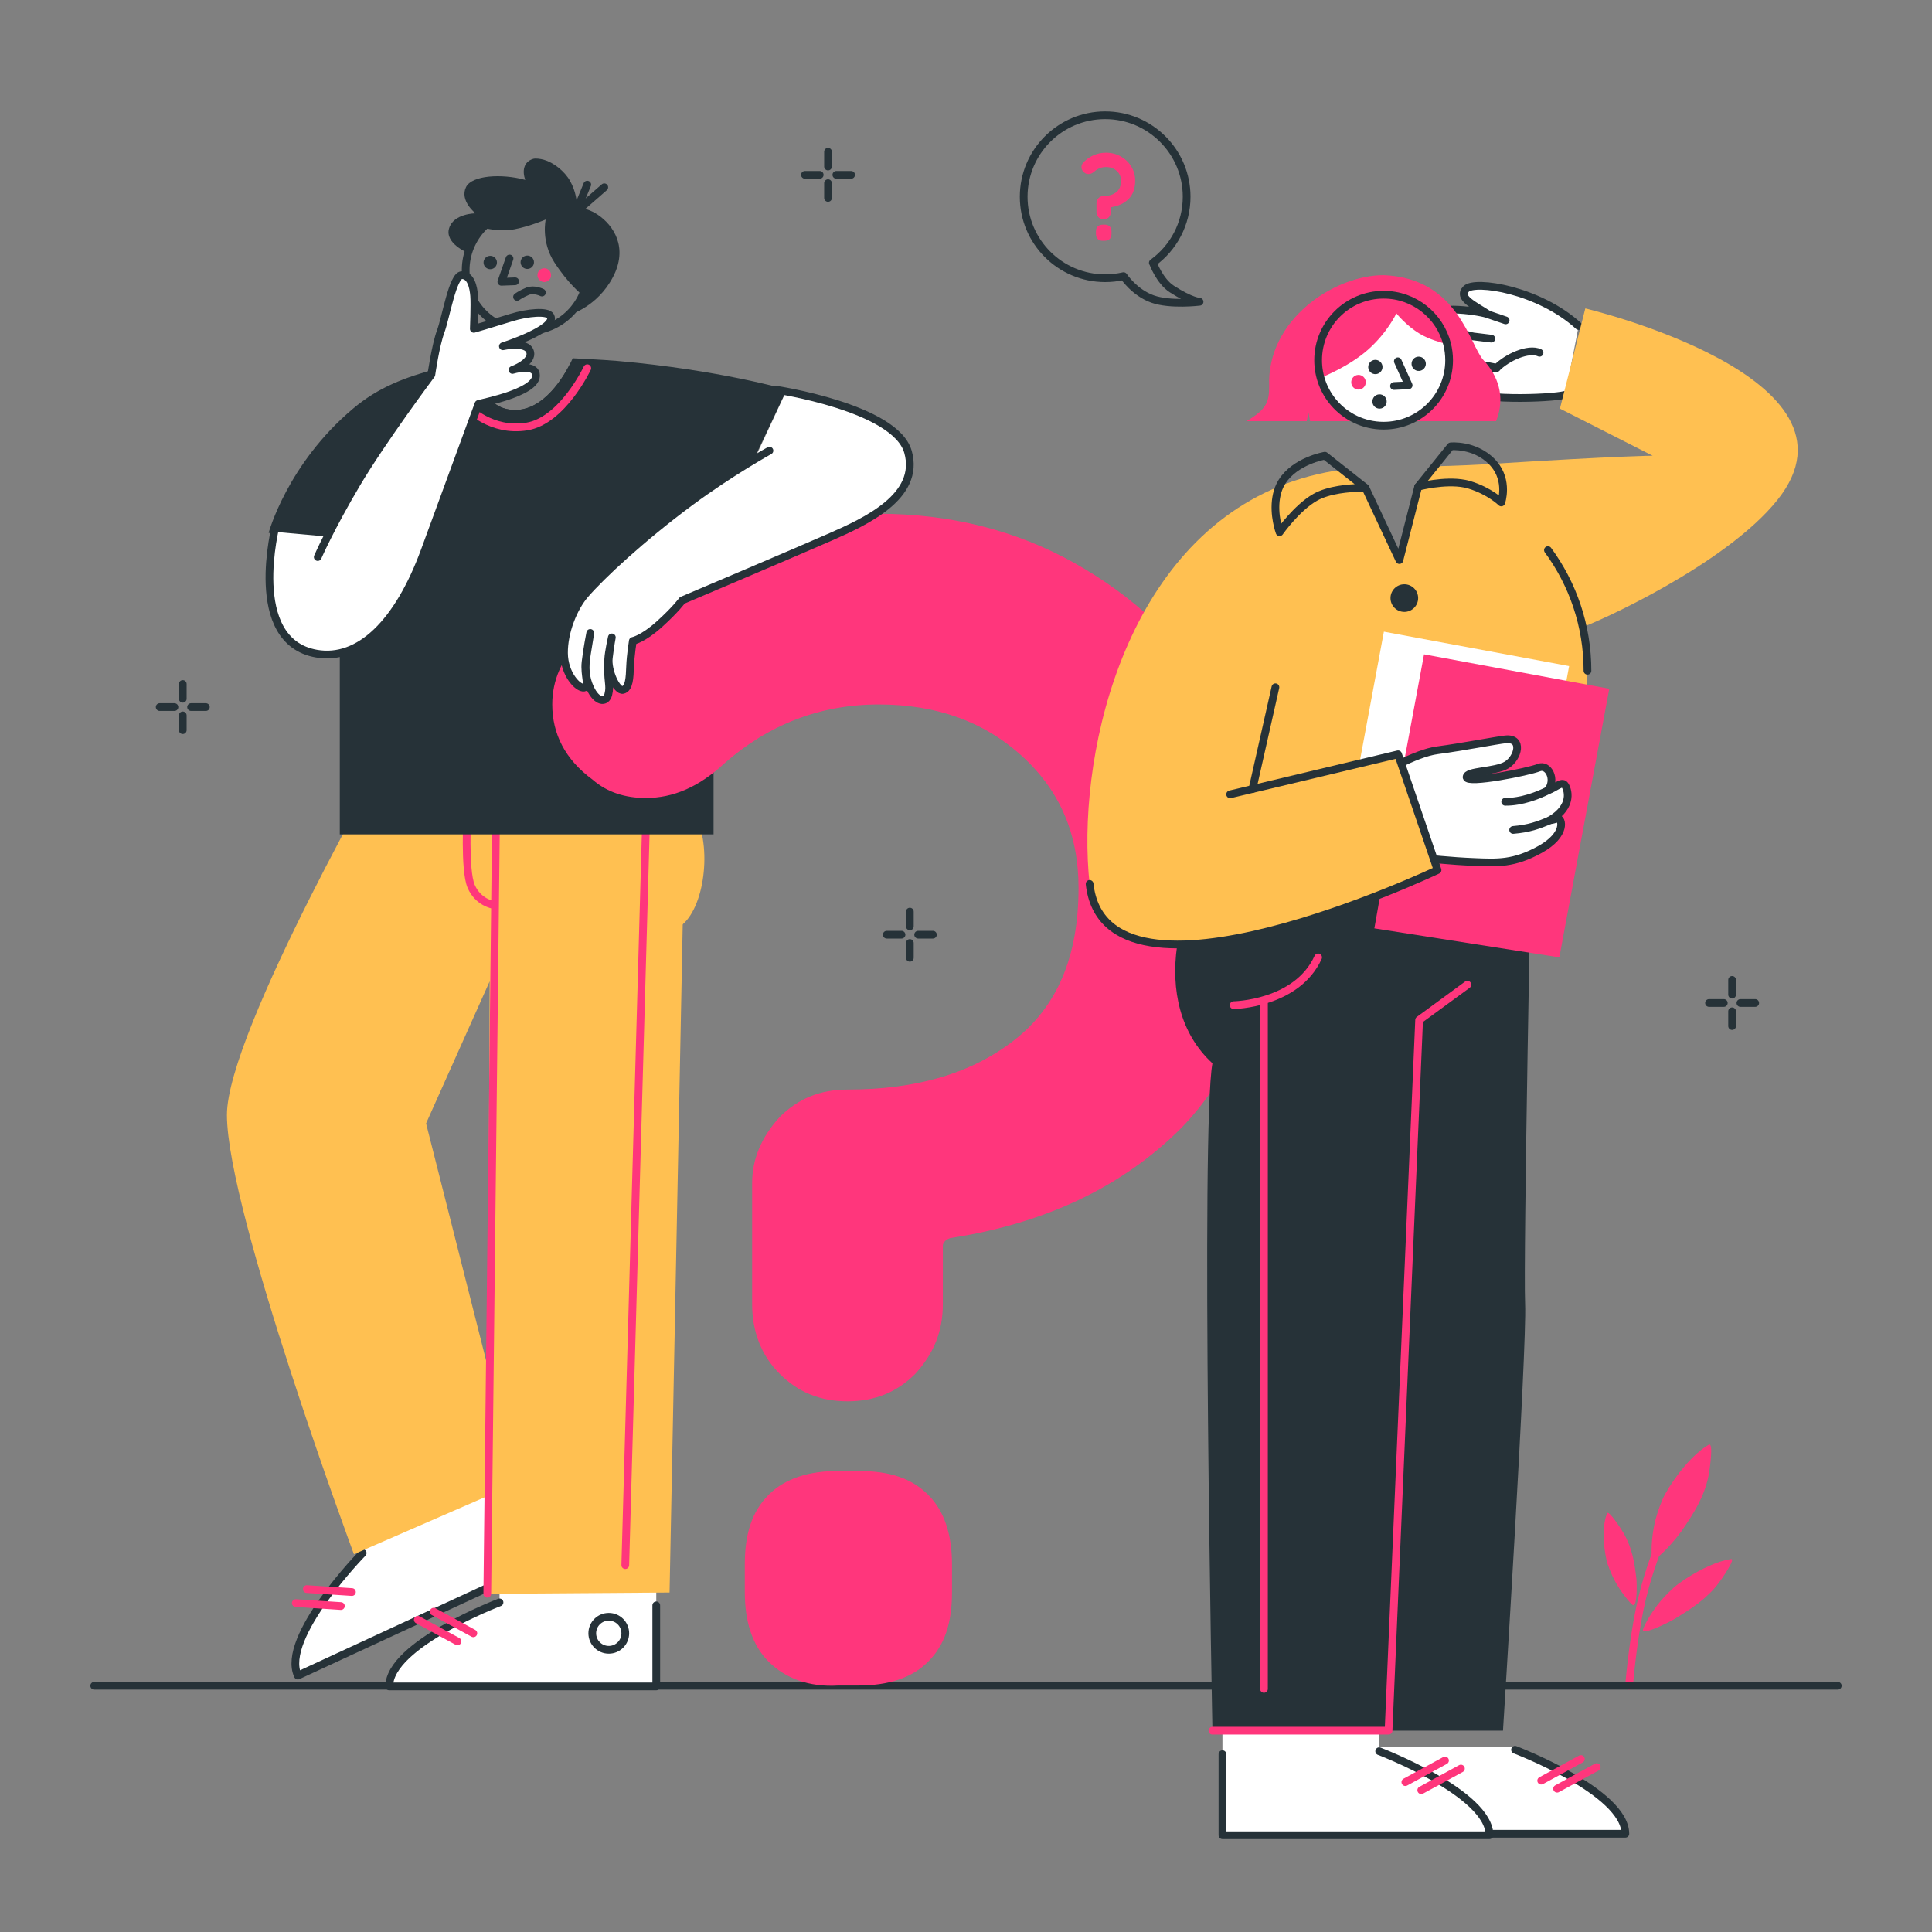 <?xml version="1.0" encoding="utf-8"?>
<!-- Generator: Adobe Illustrator 27.5.0, SVG Export Plug-In . SVG Version: 6.00 Build 0)  -->
<svg version="1.1" xmlns="http://www.w3.org/2000/svg" xmlns:xlink="http://www.w3.org/1999/xlink" x="0px" y="0px"
	 viewBox="0 0 500 500" style="enable-background:new 0 0 500 500;" xml:space="preserve">
<rect x="0" y="0" width="500" height="500" fill="#808080" stroke="none"/>
<g id="Plant">
	<g>
		<path style="fill:#FF367C;" d="M442.22,373.895c-4.183,2.464-8.532,7.892-11.273,12.742c-0.976,1.727-2.013,4.795-2.49,6.603
			c-1.192,4.521-1.236,9.894-0.717,10.19c1.103,0.628,6.087-5.253,7.288-6.978c3.339-4.796,6.036-9.043,7.146-14.56
			C442.387,380.833,443.581,373.093,442.22,373.895z"/>
		<path style="fill:#FF367C;" d="M447.989,403.482c-4.168,0.616-9.642,3.5-13.661,6.438c-1.431,1.046-3.443,3.121-4.526,4.388
			c-2.708,3.166-4.881,7.359-4.603,7.754c0.591,0.838,6.729-2.202,8.331-3.175c4.453-2.707,8.198-5.185,11.24-9.156
			C445.356,408.968,449.346,403.281,447.989,403.482z"/>
		<path style="fill:#FF367C;" d="M415.914,391.651c-1.26,3.06-1.048,8.041-0.154,12.077c0.317,1.437,1.31,3.738,1.978,5.045
			c1.67,3.269,4.497,6.658,4.973,6.656c1.011-0.005,0.948-5.5,0.77-7.017c-0.497-4.219-1.097-7.861-3.346-11.725
			C419.702,395.944,416.324,390.655,415.914,391.651z"/>
		
			<path style="fill:none;stroke:#FF367C;stroke-width:2;stroke-linecap:round;stroke-linejoin:round;stroke-miterlimit:11.906;" d="
			M428.745,401.561c0,0-2.708,6.688-4.373,14.792c-1.96,9.539-2.768,19.917-2.768,19.917"/>
	</g>
</g>
<g id="Floor">
	<g>
		
			<path style="fill:none;stroke:#263238;stroke-width:2;stroke-linecap:round;stroke-linejoin:round;stroke-miterlimit:11.906;" d="
			M24.386,436.271h451.228"/>
	</g>
</g>
<g id="Sparkles">
	<g>
		<g>
			
				<path style="fill:none;stroke:#263238;stroke-width:2;stroke-linecap:round;stroke-linejoin:round;stroke-miterlimit:11.906;" d="
				M448.269,253.596v3.82"/>
			
				<path style="fill:none;stroke:#263238;stroke-width:2;stroke-linecap:round;stroke-linejoin:round;stroke-miterlimit:11.906;" d="
				M448.269,261.723v3.82"/>
			
				<path style="fill:none;stroke:#263238;stroke-width:2;stroke-linecap:round;stroke-linejoin:round;stroke-miterlimit:11.906;" d="
				M454.242,259.57h-3.82"/>
			
				<path style="fill:none;stroke:#263238;stroke-width:2;stroke-linecap:round;stroke-linejoin:round;stroke-miterlimit:11.906;" d="
				M446.115,259.57h-3.819"/>
		</g>
		<g>
			
				<path style="fill:none;stroke:#263238;stroke-width:2;stroke-linecap:round;stroke-linejoin:round;stroke-miterlimit:11.906;" d="
				M47.3,177.018v3.82"/>
			
				<path style="fill:none;stroke:#263238;stroke-width:2;stroke-linecap:round;stroke-linejoin:round;stroke-miterlimit:11.906;" d="
				M47.3,185.144v3.82"/>
			
				<path style="fill:none;stroke:#263238;stroke-width:2;stroke-linecap:round;stroke-linejoin:round;stroke-miterlimit:11.906;" d="
				M53.274,182.991h-3.82"/>
			
				<path style="fill:none;stroke:#263238;stroke-width:2;stroke-linecap:round;stroke-linejoin:round;stroke-miterlimit:11.906;" d="
				M45.147,182.991h-3.82"/>
		</g>
		<g>
			
				<path style="fill:none;stroke:#263238;stroke-width:2;stroke-linecap:round;stroke-linejoin:round;stroke-miterlimit:11.906;" d="
				M235.465,235.926v3.819"/>
			
				<path style="fill:none;stroke:#263238;stroke-width:2;stroke-linecap:round;stroke-linejoin:round;stroke-miterlimit:11.906;" d="
				M235.465,244.053v3.82"/>
			
				<path style="fill:none;stroke:#263238;stroke-width:2;stroke-linecap:round;stroke-linejoin:round;stroke-miterlimit:11.906;" d="
				M241.438,241.9h-3.82"/>
			
				<path style="fill:none;stroke:#263238;stroke-width:2;stroke-linecap:round;stroke-linejoin:round;stroke-miterlimit:11.906;" d="
				M233.311,241.9h-3.82"/>
		</g>
		<g>
			
				<path style="fill:none;stroke:#263238;stroke-width:2;stroke-linecap:round;stroke-linejoin:round;stroke-miterlimit:11.906;" d="
				M214.293,39.274v3.82"/>
			
				<path style="fill:none;stroke:#263238;stroke-width:2;stroke-linecap:round;stroke-linejoin:round;stroke-miterlimit:11.906;" d="
				M214.293,47.401v3.82"/>
			
				<path style="fill:none;stroke:#263238;stroke-width:2;stroke-linecap:round;stroke-linejoin:round;stroke-miterlimit:11.906;" d="
				M220.267,45.248h-3.82"/>
			
				<path style="fill:none;stroke:#263238;stroke-width:2;stroke-linecap:round;stroke-linejoin:round;stroke-miterlimit:11.906;" d="
				M212.14,45.248h-3.82"/>
		</g>
	</g>
</g>
<g id="Speech_bubble">
	<g>
		
			<path style="fill:none;stroke:#263238;stroke-width:2;stroke-linecap:round;stroke-linejoin:round;stroke-miterlimit:11.906;" d="
			M290.775,71.463c0,0,2.786,4.249,7.514,5.925c4.628,1.641,12.157,0.708,12.157,0.708s-2.131-0.051-7.171-3.293
			c-3.173-2.041-4.897-6.797-4.897-6.797l-0.028,0.011c5.301-3.83,8.75-10.063,8.75-17.102c0-11.645-9.441-21.085-21.086-21.085
			c-11.645,0-21.085,9.44-21.085,21.085c0,11.645,9.44,21.085,21.085,21.085c1.615,0,3.187-0.181,4.696-0.525L290.775,71.463z"/>
		<path style="fill:#FF367C;" d="M284.302,51.252c0.357-0.357,0.785-0.535,1.32-0.535c1.355,0,2.424-0.321,3.244-0.963
			c0.82-0.642,1.248-1.604,1.248-2.959c0-1.034-0.357-1.89-1.106-2.567c-0.748-0.677-1.676-0.998-2.781-0.998
			c-1.141,0-2.139,0.392-2.995,1.141c-0.499,0.464-0.998,0.677-1.533,0.677c-0.392,0-0.749-0.107-1.034-0.356
			c-0.535-0.392-0.784-0.891-0.784-1.462c0-0.464,0.178-0.891,0.57-1.284c0.749-0.749,1.605-1.355,2.603-1.783
			c0.998-0.428,2.068-0.642,3.173-0.642c1.391,0,2.674,0.321,3.815,0.963c1.141,0.642,2.068,1.497,2.746,2.638
			c0.677,1.105,0.998,2.353,0.998,3.672c0,1.961-0.571,3.53-1.676,4.671c-1.141,1.141-2.638,1.854-4.492,2.139
			c-0.107,0.036-0.142,0.107-0.142,0.143v1.141c0,0.535-0.178,0.963-0.535,1.355c-0.357,0.357-0.785,0.535-1.319,0.535
			c-0.535,0-0.963-0.178-1.32-0.535c-0.356-0.357-0.534-0.82-0.534-1.355v-2.353C283.768,52.072,283.946,51.645,284.302,51.252z
			 M284.089,61.842c-0.321-0.321-0.463-0.784-0.463-1.355v-0.535c0-0.606,0.143-1.034,0.463-1.355
			c0.321-0.321,0.784-0.464,1.355-0.464h0.392c0.606,0,1.034,0.143,1.355,0.464c0.321,0.321,0.463,0.784,0.463,1.355v0.535
			c0,0.606-0.143,1.034-0.463,1.355c-0.321,0.321-0.784,0.464-1.355,0.464h-0.392C284.873,62.341,284.409,62.163,284.089,61.842z"/>
	</g>
</g>
<g id="Character_2">
	<path style="fill:#FFC051;" d="M174.064,240.667c7.149-1.922,10.283-17.726,6.809-27.599c-3.474-9.874-8.851-2.121-8.851-2.121
		L174.064,240.667z"/>
	<g>
		<g>
			<g>
				<path style="fill:#FFFFFF;" d="M93.86,401.919l-2.213-4.783l36.816-17.036l11.343,24.513l-62.724,29.025
					C72.517,423.772,93.86,401.919,93.86,401.919z"/>
				
					<path style="fill:none;stroke:#263238;stroke-width:2;stroke-linecap:round;stroke-linejoin:round;stroke-miterlimit:11.906;" d="
					M130.997,385.577l8.808,19.035l-62.724,29.025c-4.565-9.865,16.778-31.718,16.778-31.718"/>
				
					<line style="fill:none;stroke:#FF367C;stroke-width:2;stroke-linecap:round;stroke-linejoin:round;stroke-miterlimit:11.906;" x1="91.074" y1="412.018" x2="79.406" y2="411.251"/>
				
					<line style="fill:none;stroke:#FF367C;stroke-width:2;stroke-linecap:round;stroke-linejoin:round;stroke-miterlimit:11.906;" x1="88.219" y1="415.644" x2="76.551" y2="414.876"/>
			</g>
		</g>
		<g>
			<g>
				<path style="fill:#FFFFFF;" d="M129.274,414.699v-5.27h40.567v27.01h-69.114C100.727,425.569,129.274,414.699,129.274,414.699z"
					/>
				
					<path style="fill:none;stroke:#263238;stroke-width:2;stroke-linecap:round;stroke-linejoin:round;stroke-miterlimit:11.906;" d="
					M169.841,415.464v20.975h-69.114c0-10.87,28.547-21.739,28.547-21.739"/>
				
					<line style="fill:none;stroke:#FF367C;stroke-width:2;stroke-linecap:round;stroke-linejoin:round;stroke-miterlimit:11.906;" x1="122.504" y1="422.695" x2="112.237" y2="417.099"/>
				
					<line style="fill:none;stroke:#FF367C;stroke-width:2;stroke-linecap:round;stroke-linejoin:round;stroke-miterlimit:11.906;" x1="118.39" y1="424.786" x2="108.123" y2="419.19"/>
			</g>
			
				<path style="fill:none;stroke:#263238;stroke-width:2;stroke-linecap:round;stroke-linejoin:round;stroke-miterlimit:11.906;" d="
				M153.279,422.695c0-2.358,1.912-4.27,4.271-4.27c2.358,0,4.271,1.911,4.271,4.27c0,2.359-1.912,4.271-4.271,4.271
				C155.192,426.965,153.279,425.054,153.279,422.695z"/>
		</g>
		<path style="fill:#FFC051;" d="M101.799,192.174l75.839-1.178l-4.357,221.147l-47.313,0.338l0.142-25.283l-34.515,15.033
			c0,0-32.802-88.441-32.863-113.653C58.68,267.03,101.799,192.174,101.799,192.174z M126.728,253.964l-16.459,36.77l15.997,63.192
			L126.728,253.964z"/>
		
			<path style="fill:none;stroke:#FF367C;stroke-width:2;stroke-linecap:round;stroke-linejoin:round;stroke-miterlimit:11.906;" d="
			M161.821,405.054l5.436-194.575"/>
		
			<path style="fill:none;stroke:#FF367C;stroke-width:2;stroke-linecap:round;stroke-linejoin:round;stroke-miterlimit:11.906;" d="
			M126.11,412.466l2.276-201.987"/>
		
			<path style="fill:none;stroke:#FF367C;stroke-width:2;stroke-linecap:round;stroke-linejoin:round;stroke-miterlimit:11.906;" d="
			M120.96,210.479c0,0-0.836,14.679,0.97,18.892c1.806,4.214,5.747,4.815,5.747,4.815"/>
		<g id="Layer-4_00000096055688141438945160000009034273383330373550_">
			<path style="fill:#263238;" d="M203.65,100.83l-8.71,18.34l-12.05,8.64l-6.59,4.73l-0.42,6.35l-2.14,32.82l-2.34,35.74H88.23
				l8.49-38.65l6.1-27.79l-3.05-0.28l-11.81-1.1l-18.43-1.73c0,0,4.81-17.82,21.83-32.14c6.55-5.51,13.29-8.09,22.24-10.47
				c4.22-1.12,8.37-0.92,9.5-0.83c0.19,0.01,0.3,0.02,0.3,0.02s0.6,11.61,9.91,11.62c7.57,0.02,12.68-8.83,14.33-12.15
				c0.38-0.76,0.58-1.23,0.58-1.23s7.8,0.36,11.67,0.7C186.12,95.73,203.65,100.83,203.65,100.83z"/>
			<path style="fill:#263238;" d="M184.72,141.01c0,11.66-4.12,22.35-10.98,30.7c-8.88,10.8-22.34,17.69-37.41,17.69
				c-16.39,0-30.87-8.14-39.61-20.6c-5.53-7.86-8.78-17.44-8.78-27.79c0-0.46,0.01-0.92,0.02-1.38
				c0.6-21.54,15.27-39.55,35.14-45.17c0.19,0.01,0.3,0.02,0.3,0.02s0.6,11.61,9.91,11.62c7.57,0.02,12.68-8.83,14.33-12.15
				c17.01,4.07,30.52,17.12,35.25,33.86C184.08,132,184.72,136.43,184.72,141.01z"/>
			<polygon style="fill:#263238;" points="184.67,138.68 184.67,215.936 87.94,215.936 87.94,141.01 99.77,140.73 175.88,138.89 			
				"/>
		</g>
		<g id="Layer-11_00000075147083992899175490000001664021604366293917_">
			<path style="fill:#263238;" d="M140.76,41.347c-0.828-0.235-2.126-0.435-2.786-0.232c-2.484,0.764-2.851,3.149-2.039,5.442
				c-6.101-1.685-13.815-1.188-15.316,1.844c-1.747,3.528,2.444,6.807,2.444,6.807s-5.678,0.023-6.837,3.875
				c-1.16,3.852,4.658,6.263,4.658,6.263l4.475-6.362c0,0,3.794,1.129,7.818,0.344c4.023-0.785,8.052-2.518,8.052-2.518
				s-1.291,5.651,2.257,11.116c3.548,5.465,6.864,8.102,6.864,8.102l-2.813,5.38c0,0,7.046-2.014,11.079-9.675
				c4.033-7.661,0.178-13.434-3.967-16.205c-1.76-1.177-3.636-1.687-5.281-1.955c-0.062-1.428-0.298-4.01-1.828-6.742
				C146.112,44.282,143.242,42.053,140.76,41.347z"/>
			
				<path style="fill:none;stroke:#263238;stroke-width:2;stroke-linecap:round;stroke-linejoin:round;stroke-miterlimit:11.906;" d="
				M149.051,54.869l2.93-7.088"/>
			
				<path style="fill:none;stroke:#263238;stroke-width:2;stroke-linecap:round;stroke-linejoin:round;stroke-miterlimit:11.906;" d="
				M149.051,54.869l7.335-6.404"/>
		</g>
		<path style="fill:#FF367C;" d="M201.77,289.094c4.745-4.746,10.441-7.118,17.559-7.118c18.034,0,32.27-4.271,43.186-12.814
			c10.915-8.542,16.61-21.355,16.61-39.389c0-13.763-4.746-25.152-14.712-34.169c-9.966-9.017-22.304-13.288-37.016-13.288
			c-15.186,0-28.475,5.22-39.864,15.186c-6.645,6.169-13.288,9.017-20.407,9.017c-5.22,0-9.966-1.424-13.763-4.746
			c-7.118-5.22-10.44-11.864-10.44-19.457c0-6.169,2.372-11.864,7.593-17.084c9.966-9.966,21.356-18.034,34.644-23.729
			c13.288-5.695,27.526-8.542,42.237-8.542c18.507,0,35.593,4.271,50.779,12.814c15.186,8.543,27.525,19.932,36.542,35.118
			c9.017,14.712,13.288,31.321,13.288,48.881c0,26.101-7.594,46.982-22.305,62.168c-15.186,15.186-35.118,24.678-59.796,28.474
			c-1.423,0.475-1.898,1.423-1.898,1.898V337.5c0,7.118-2.373,12.814-7.119,18.034c-4.745,4.745-10.44,7.118-17.559,7.118
			s-12.814-2.373-17.559-7.118c-4.746-4.746-7.119-10.916-7.119-18.034v-31.321C194.651,300.009,197.024,294.314,201.77,289.094z
			 M198.922,430.041c-4.271-4.271-6.169-10.44-6.169-18.033v-7.119c0-8.067,1.898-13.762,6.169-18.033
			c4.271-4.271,10.44-6.169,18.034-6.169h5.22c8.067,0,13.762,1.898,18.033,6.169c4.271,4.271,6.169,10.441,6.169,18.033v7.119
			c0,8.067-1.898,13.762-6.169,18.033c-4.271,4.271-10.441,6.17-18.033,6.17h-5.22C209.363,436.685,203.194,434.312,198.922,430.041
			z"/>
		
			<path style="fill:none;stroke:#263238;stroke-width:2;stroke-linecap:round;stroke-linejoin:round;stroke-miterlimit:11.906;" d="
			M121.01,73.813c-2.156-8.461,2.955-17.068,11.417-19.224c8.462-2.156,17.068,2.956,19.224,11.417
			c2.156,8.461-2.956,17.068-11.417,19.224C131.772,87.385,123.166,82.274,121.01,73.813z"/>
		<path style="fill:#FF367C;" d="M139.093,71.281c-0.041-0.983,0.716-1.813,1.689-1.853c0.973-0.04,1.795,0.725,1.835,1.708
			c0.041,0.983-0.716,1.813-1.689,1.853C139.955,73.03,139.133,72.265,139.093,71.281z"/>
		<path style="fill:#263238;" d="M134.773,68.269c-0.218-0.932,0.361-1.865,1.294-2.083c0.932-0.218,1.865,0.362,2.083,1.295
			c0.218,0.933-0.362,1.865-1.295,2.083C135.923,69.781,134.991,69.202,134.773,68.269z"/>
		<path style="fill:#263238;" d="M125.188,68.335c-0.218-0.933,0.362-1.865,1.295-2.083c0.933-0.218,1.865,0.362,2.083,1.294
			c0.218,0.933-0.362,1.865-1.295,2.083C126.338,69.847,125.406,69.267,125.188,68.335z"/>
		
			<path style="fill:none;stroke:#263238;stroke-width:2;stroke-linecap:round;stroke-linejoin:round;stroke-miterlimit:11.906;" d="
			M131.866,66.901l-2.109,6.03l3.552-0.133"/>
		
			<path style="fill:none;stroke:#263238;stroke-width:2;stroke-linecap:round;stroke-linejoin:round;stroke-miterlimit:11.906;" d="
			M133.81,76.84c0,0,1.037-0.765,2.712-1.46c1.674-0.695,3.734,0.327,3.734,0.327"/>
		<g id="Layer-7_00000183950729810772798720000004644094425711459723_">
			
				<path style="fill:none;stroke:#FF367C;stroke-width:2;stroke-linecap:round;stroke-linejoin:round;stroke-miterlimit:11.906;" d="
				M121.062,105.46c0,0,6.017,6.423,15.268,4.923c9.25-1.5,15.651-15.09,15.651-15.09"/>
		</g>
		<g id="Layer-6_00000142870703912567373430000004830478244511283108_">
			<path style="fill:#FFFFFF;" d="M195.235,118.944c0,0-6.24,3.295-16.56,10.934c-12.746,9.434-23.164,19.206-27.263,23.969
				c-2.986,3.468-5.495,9.704-5.45,15.157c0.046,5.453,3.616,9.186,5.171,8.951c1.556-0.235,0.004-3.093,0.41-6.631
				c0.407-3.538,1.216-7.521,1.216-7.521s-0.297,2.078-0.837,5.238c-0.659,3.851-0.41,6.345,0.807,9.002
				c1.722,3.762,4.128,3.914,4.697,1.693c0.655-2.56-0.341-3.26-0.02-9.17c0.102-1.871,0.936-5.609,0.936-5.609
				s-0.385,1.975-0.782,5.296c-0.397,3.32,2.051,8.699,3.672,8.293c1.621-0.406,1.727-3.15,1.841-6.1
				c0.115-2.951,0.705-6.572,0.705-6.572s2.597-0.467,6.883-4.341c4.285-3.875,5.9-6.159,5.9-6.159s29.49-12.504,38.465-16.459
				c8.976-3.955,23.214-10.445,19.968-21.962c-3.246-11.516-31.339-16.123-31.339-16.123L195.235,118.944z"/>
			<path style="fill:#FFFFFF;" d="M84.132,138.811c0,0,1.346-2.141,8.1-13.543c6.754-11.401,19.402-28.307,19.402-28.307
				s1.102-7.661,2.424-11.201c1.323-3.54,3.117-14.541,5.453-14.552c2.336-0.011,3.028,3.081,3.202,5.349
				c0.173,2.268-0.082,8.551-0.082,8.551s4.407-1.274,9.624-2.901c4.275-1.333,9.519-1.802,10.233-0.358
				c1.627,3.289-12.338,7.766-12.338,7.766s6.202-1.393,7.034,1.401c0.833,2.794-4.554,4.728-4.554,4.728s5.474-1.711,6.046,1.014
				c0.572,2.725-4.222,4.66-7.143,5.675c-2.922,1.015-7.697,2.11-7.697,2.11s-6.345,17.309-13.902,37.925
				c-6.89,18.799-17.021,28.608-28.026,26.694c-18.398-3.2-10.839-31.528-10.839-31.528L84.132,138.811z"/>
		</g>
		
			<path style="fill:none;stroke:#263238;stroke-width:2;stroke-linecap:round;stroke-linejoin:round;stroke-miterlimit:11.906;" d="
			M82.233,144.162c0,0,3.245-7.492,9.998-18.893c6.754-11.401,19.402-28.307,19.402-28.307s1.102-7.661,2.424-11.201
			c1.323-3.54,3.117-14.541,5.453-14.552c2.336-0.011,3.028,3.081,3.202,5.349c0.173,2.268-0.082,8.551-0.082,8.551
			s4.407-1.274,9.624-2.901c4.275-1.333,9.519-1.802,10.233-0.358c1.627,3.289-12.338,7.766-12.338,7.766s6.202-1.393,7.034,1.401
			c0.833,2.794-4.554,4.728-4.554,4.728s5.474-1.711,6.046,1.014c0.572,2.725-4.222,4.66-7.143,5.675
			c-2.922,1.015-7.697,2.11-7.697,2.11s-6.345,17.309-13.902,37.925c-6.89,18.799-17.021,28.608-28.026,26.694
			c-18.398-3.2-10.481-33.464-10.481-33.464"/>
		
			<path style="fill:none;stroke:#263238;stroke-width:2;stroke-linecap:round;stroke-linejoin:round;stroke-miterlimit:11.906;" d="
			M199.134,116.628c0,0-10.139,5.611-20.459,13.249c-12.746,9.434-23.164,19.206-27.263,23.969
			c-2.986,3.468-5.495,9.704-5.45,15.157c0.046,5.453,3.616,9.186,5.171,8.951c1.556-0.235,0.004-3.093,0.41-6.631
			c0.407-3.538,1.216-7.521,1.216-7.521s-0.297,2.078-0.837,5.238c-0.659,3.851-0.41,6.345,0.807,9.002
			c1.722,3.762,4.128,3.914,4.697,1.693c0.655-2.56-0.341-3.26-0.02-9.17c0.102-1.871,0.936-5.609,0.936-5.609
			s-0.385,1.975-0.782,5.296c-0.397,3.32,2.051,8.699,3.672,8.293c1.621-0.406,1.727-3.15,1.841-6.1
			c0.115-2.951,0.705-6.572,0.705-6.572s2.597-0.467,6.883-4.341c4.285-3.875,5.9-6.159,5.9-6.159s29.49-12.504,38.465-16.459
			c8.976-3.955,23.214-10.445,19.968-21.962c-3.246-11.516-34.339-16.123-34.339-16.123"/>
	</g>
</g>
<g id="Character_1">
	<g>
		<g>
			
				<path style="fill:#FFFFFF;stroke:#263238;stroke-width:2;stroke-linecap:round;stroke-linejoin:round;stroke-miterlimit:11.906;" d="
				M405.097,102.181c-4.13,1.025-23.579,1.586-27.08-1.43c-3.5-3.015,4.217-4.903,9.29-5.504c-3.898-1.539-17-0.041-16.525-4.19
				c0.329-2.87,10.022-4.045,10.022-4.045c-4.944-1.557-11.031-1.843-10.283-5.087c0.748-3.244,13.035-1.272,14.707-0.525
				c-3.553-2.35-8.095-4.316-5.785-6.624c2.31-2.308,18.803,0.178,29.109,9.601"/>
			
				<path style="fill:#FFFFFF;stroke:#263238;stroke-width:2;stroke-linecap:round;stroke-linejoin:round;stroke-miterlimit:11.906;" d="
				M387.307,95.247c2.646-2.695,8.207-5.299,11.121-3.948"/>
			
				<line style="fill:#FFFFFF;stroke:#263238;stroke-width:2;stroke-linecap:round;stroke-linejoin:round;stroke-miterlimit:11.906;" x1="385.229" y1="81.401" x2="389.655" y2="82.914"/>
			
				<line style="fill:#FFFFFF;stroke:#263238;stroke-width:2;stroke-linecap:round;stroke-linejoin:round;stroke-miterlimit:11.906;" x1="380.805" y1="87.013" x2="385.96" y2="87.644"/>
		</g>
		<path style="fill:#FF367C;" d="M358.077,71.209c-12.766,0-30.295,11.512-29.617,28.768c0,4.256-0.83,6.021-5.872,9.021
			c7.404,0,15.575,0,15.575,0l0.468-2.213l0.426,2.213h48.128c2.553-6.383,0.402-11.892-3.246-15.776
			C380.29,89.338,377.481,71.973,358.077,71.209z"/>
		<g>
			<path style="fill:#FFFFFF;" d="M392.089,452.836v-0.803h-40.567v22.543h69.114C420.636,463.706,392.089,452.836,392.089,452.836z
				"/>
			
				<path style="fill:none;stroke:#263238;stroke-width:2;stroke-linecap:round;stroke-linejoin:round;stroke-miterlimit:11.906;" d="
				M351.522,453.601v20.974h69.114c0-10.87-28.547-21.739-28.547-21.739"/>
			
				<line style="fill:none;stroke:#FF367C;stroke-width:2;stroke-linecap:round;stroke-linejoin:round;stroke-miterlimit:11.906;" x1="398.858" y1="460.832" x2="409.125" y2="455.236"/>
			
				<line style="fill:none;stroke:#FF367C;stroke-width:2;stroke-linecap:round;stroke-linejoin:round;stroke-miterlimit:11.906;" x1="402.972" y1="462.923" x2="413.239" y2="457.327"/>
		</g>
		<g>
			<path style="fill:#FFFFFF;" d="M356.934,453.217v-5.27h-40.567v27.01h69.114C385.481,464.087,356.934,453.217,356.934,453.217z"
				/>
			
				<path style="fill:none;stroke:#263238;stroke-width:2;stroke-linecap:round;stroke-linejoin:round;stroke-miterlimit:11.906;" d="
				M316.367,453.982v20.974h69.114c0-10.87-28.547-21.739-28.547-21.739"/>
			
				<line style="fill:none;stroke:#FF367C;stroke-width:2;stroke-linecap:round;stroke-linejoin:round;stroke-miterlimit:11.906;" x1="363.703" y1="461.213" x2="373.97" y2="455.617"/>
			
				<line style="fill:none;stroke:#FF367C;stroke-width:2;stroke-linecap:round;stroke-linejoin:round;stroke-miterlimit:11.906;" x1="367.817" y1="463.304" x2="378.084" y2="457.708"/>
		</g>
		<path style="fill:#FFFFFF;" d="M375.03,93.222c0,9.37-7.59,16.95-16.95,16.95c-5.16,0-9.78-2.3-12.89-5.94
			c-2.53-2.96-4.06-6.81-4.06-11.01c0-9.36,7.59-16.95,16.95-16.95c7.93,0,14.58,5.44,16.44,12.79
			C374.85,90.392,375.03,91.792,375.03,93.222z"/>
		<path style="fill:#FFC051;" d="M410.84,173.592c0,24.39-16.54,44.91-39.02,50.95c-4.38,1.18-8.99,1.81-13.74,1.81
			c-29.14,0-52.76-23.62-52.76-52.76c0-18.94,9.98-35.55,24.97-44.85c5.28-3.29,11.19-5.66,17.51-6.91l4.49,3.55l1.11,0.88
			l8.76,18.68l3.9-15.25l0.96-3.73l3.04-3.77c3.11,0.73,6.11,1.73,8.98,2.98c0.01,0,0.01,0,0.01,0
			c15.35,6.65,26.91,20.38,30.56,37.08c0,0,0,0,0.01,0C410.42,165.902,410.84,169.702,410.84,173.592z"/>
		
			<path style="fill:none;stroke:#263238;stroke-width:2;stroke-linecap:round;stroke-linejoin:round;stroke-miterlimit:11.906;" d="
			M394.843,257.727"/>
		<path style="fill:#263238;" d="M396.375,215.37c0,0-2.187,110.946-1.676,122.105c0.511,11.159-5.728,110.421-5.728,110.421
			h-29.617l3.847-93.606l0.862-20.964l3.207-69.351l13.537-12.905L396.375,215.37z"/>
		<path style="fill:#263238;" d="M390.282,215.37c-1.056,0.351-71.101,0-71.101,0c-14.774,14.393-22.252,44.339-5.401,59.807
			c-3.064,16.489,0,172.719,0,172.719h45.574l7.915-183.921l26.723-19.56C393.991,244.417,391.337,215.02,390.282,215.37z"/>
		
			<polyline style="fill:none;stroke:#FF367C;stroke-width:2;stroke-linecap:round;stroke-linejoin:round;stroke-miterlimit:11.906;" points="
			313.779,447.897 359.354,447.897 367.268,263.976 379.762,254.832 		"/>
		<path style="fill:#FFFFFF;" d="M358.15,163.473l47.938,8.911L393.167,241.9l-47.874-19.435l6.349-23.978L358.15,163.473z"/>
		<path style="fill:#FF367C;" d="M368.539,169.34l47.938,8.911l-12.921,69.516l-47.874-7.507l6.349-35.906L368.539,169.34z"/>
		<g>
			
				<path style="fill:#FFFFFF;stroke:#263238;stroke-width:2;stroke-linecap:round;stroke-linejoin:round;stroke-miterlimit:11.906;" d="
				M381.585,223.087c-12.214-0.477-23.523-2.47-23.523-2.47l-5.515-18.271c5.288-2.089,13.355-7.376,19.513-8.184
				c6.157-0.808,15.155-2.546,17.485-2.803c4.746-0.523,3.331,4.801,0.374,6.615c-2.958,1.814-10.491,1.444-10.365,3.189
				c0.125,1.744,15.934-1.395,18.737-2.516c2.313-0.925,4.55,2.96,2.299,5.921c1.961-0.708,3.582-2.39,4.341-1.437
				c0.759,0.953,2.441,5.438-3.782,9.137c0.841-0.056,0.834-0.199,1.956-0.423c1.121-0.224,2.516,4.08-4.564,8
				C391.758,223.601,387.49,223.318,381.585,223.087z"/>
			
				<path style="fill:#FFFFFF;stroke:#263238;stroke-width:2;stroke-linecap:round;stroke-linejoin:round;stroke-miterlimit:11.906;" d="
				M400.59,204.568c-2.412,1.254-6.84,2.992-11.044,2.936"/>
			
				<path style="fill:#FFFFFF;stroke:#263238;stroke-width:2;stroke-linecap:round;stroke-linejoin:round;stroke-miterlimit:11.906;" d="
				M401.149,212.268c-2.971,1.289-5.456,2.186-9.548,2.523"/>
		</g>
		<path style="fill:#FFC051;" d="M347.8,121.832l4.49,3.55l-0.38,0.88l-33.55,79.31l43.46-10.36l10,29.33l0.21,0.63
			c0,0-85.95,40.85-90.04,3.59c-3.43-31.3,7.92-86.18,49.17-102.93c4.98-2.02,10.39-3.49,16.27-4.29L347.8,121.832z"/>
		<path style="fill:#FFC051;" d="M370.06,122.192l-3.04,3.77l-0.96,3.73l41.529,25.655c0,0,2.021,6.905,2.031,6.905
			c3.606-1.169,36.968-16.063,50.415-32.914c25.325-31.736-49.759-49.518-49.759-49.518l-6.57,25.933l23.989,12.189
			c0,0-8.464,0.03-41.104,2.08c-4.59,0.29-9.66,0.52-15.3,0.65h-0.01L370.06,122.192z"/>
		
			<path style="fill:none;stroke:#263238;stroke-width:2;stroke-linecap:round;stroke-linejoin:round;stroke-miterlimit:11.906;" d="
			M281.992,228.762c4.085,37.257,90.042-3.594,90.042-3.594l-10.213-29.957l-43.465,10.362"/>
		
			<line style="fill:none;stroke:#263238;stroke-width:2;stroke-linecap:round;stroke-linejoin:round;stroke-miterlimit:11.906;" x1="324.146" y1="204.192" x2="330.079" y2="177.863"/>
		
			<path style="fill:none;stroke:#263238;stroke-width:2;stroke-linecap:round;stroke-linejoin:round;stroke-miterlimit:11.906;" d="
			M353.4,126.262c0,0-0.57-0.02-1.49,0c-2.59,0.05-7.99,0.42-11.54,2.44c-4.81,2.74-9.22,9.03-9.22,9.03s-1.64-4.46-0.86-8.99
			c0.16-0.98,0.44-1.97,0.87-2.91c0.18-0.39,0.38-0.77,0.62-1.15c3.42-5.45,11.1-6.74,11.1-6.74l4.55,3.6l0.37,0.29l4.49,3.55
			L353.4,126.262z"/>
		
			<path style="fill:none;stroke:#263238;stroke-width:2;stroke-linecap:round;stroke-linejoin:round;stroke-miterlimit:11.906;" d="
			M388.53,130.032c0,0-2.96-2.95-8.27-4.56c-0.39-0.12-0.79-0.22-1.21-0.3c0,0,0,0-0.01,0c-5.21-1.01-12.02,0.79-12.02,0.79
			l3.04-3.77l1.22-1.52h0.01l4.15-5.15c0,0,6.1-0.62,10.64,3.94c0.18,0.18,0.35,0.37,0.51,0.56
			C390.45,124.502,388.53,130.032,388.53,130.032z"/>
		
			<polyline style="fill:none;stroke:#263238;stroke-width:2;stroke-linecap:round;stroke-linejoin:round;stroke-miterlimit:11.906;" points="
			353.4,126.262 362.16,144.942 366.06,129.692 367.02,125.962 		"/>
		<path style="fill:#263238;" d="M367.016,154.781c0,1.975-1.602,3.577-3.577,3.577c-1.975,0-3.577-1.601-3.577-3.577
			c0-1.975,1.601-3.577,3.577-3.577C365.414,151.204,367.016,152.805,367.016,154.781z"/>
		<path style="fill:#FF367C;" d="M374.52,89.062c-1.49-0.35-4.68-1.24-7.05-2.66c-3.64-2.18-6.09-5.31-6.09-5.31
			s-2.24,4.9-7.36,9.43c-4.8,4.25-11.62,6.99-11.62,6.99l2.79,6.72c-2.53-2.96-4.06-6.81-4.06-11.01c0-9.36,7.59-16.95,16.95-16.95
			C366.01,76.272,372.66,81.712,374.52,89.062z"/>
		
			<path style="fill:none;stroke:#263238;stroke-width:2;stroke-linecap:round;stroke-linejoin:round;stroke-miterlimit:11.906;" d="
			M375.03,93.222c0,9.37-7.59,16.95-16.95,16.95c-5.16,0-9.78-2.3-12.89-5.94c-2.53-2.96-4.06-6.81-4.06-11.01
			c0-9.36,7.59-16.95,16.95-16.95c7.93,0,14.58,5.44,16.44,12.79C374.85,90.392,375.03,91.792,375.03,93.222z"/>
		
			<path style="fill:none;stroke:#263238;stroke-width:2;stroke-linecap:round;stroke-linejoin:round;stroke-miterlimit:11.906;" d="
			M400.607,142.366c6.43,8.743,10.229,19.542,10.229,31.227"/>
		
			<path style="fill:none;stroke:#FF367C;stroke-width:2;stroke-linecap:round;stroke-linejoin:round;stroke-miterlimit:11.906;" d="
			M341.13,247.767c-5.521,12.124-21.861,12.368-21.861,12.368"/>
		
			<line style="fill:none;stroke:#FF367C;stroke-width:2;stroke-linecap:round;stroke-linejoin:round;stroke-miterlimit:11.906;" x1="327.113" y1="437.083" x2="327.113" y2="259.57"/>
		<path style="fill:#FF367C;" d="M353.459,98.843c-0.047-1.049-0.927-1.862-1.965-1.816c-1.038,0.047-1.842,0.935-1.795,1.984
			c0.047,1.049,0.927,1.862,1.965,1.816C352.703,100.78,353.506,99.892,353.459,98.843z"/>
		<path style="fill:#263238;" d="M357.775,95.245c0.146-1.011-0.555-1.949-1.567-2.095c-1.011-0.146-1.949,0.555-2.095,1.567
			c-0.146,1.011,0.555,1.949,1.567,2.095C356.691,96.958,357.629,96.256,357.775,95.245z"/>
		<path style="fill:#263238;" d="M368.99,94.413c0.145-1.011-0.556-1.95-1.567-2.095c-1.011-0.146-1.95,0.555-2.096,1.567
			c-0.146,1.011,0.555,1.949,1.567,2.095C367.906,96.126,368.844,95.425,368.99,94.413z"/>
		<path style="fill:#263238;" d="M358.854,104.167c0.146-1.011-0.556-1.949-1.567-2.095c-1.011-0.146-1.95,0.556-2.095,1.567
			c-0.146,1.011,0.555,1.95,1.567,2.095C357.77,105.88,358.708,105.178,358.854,104.167z"/>
		
			<path style="fill:none;stroke:#263238;stroke-width:2;stroke-linecap:round;stroke-linejoin:round;stroke-miterlimit:11.906;" d="
			M361.761,93.501l2.794,6.216l-3.788,0.184"/>
	</g>
</g>
</svg>
